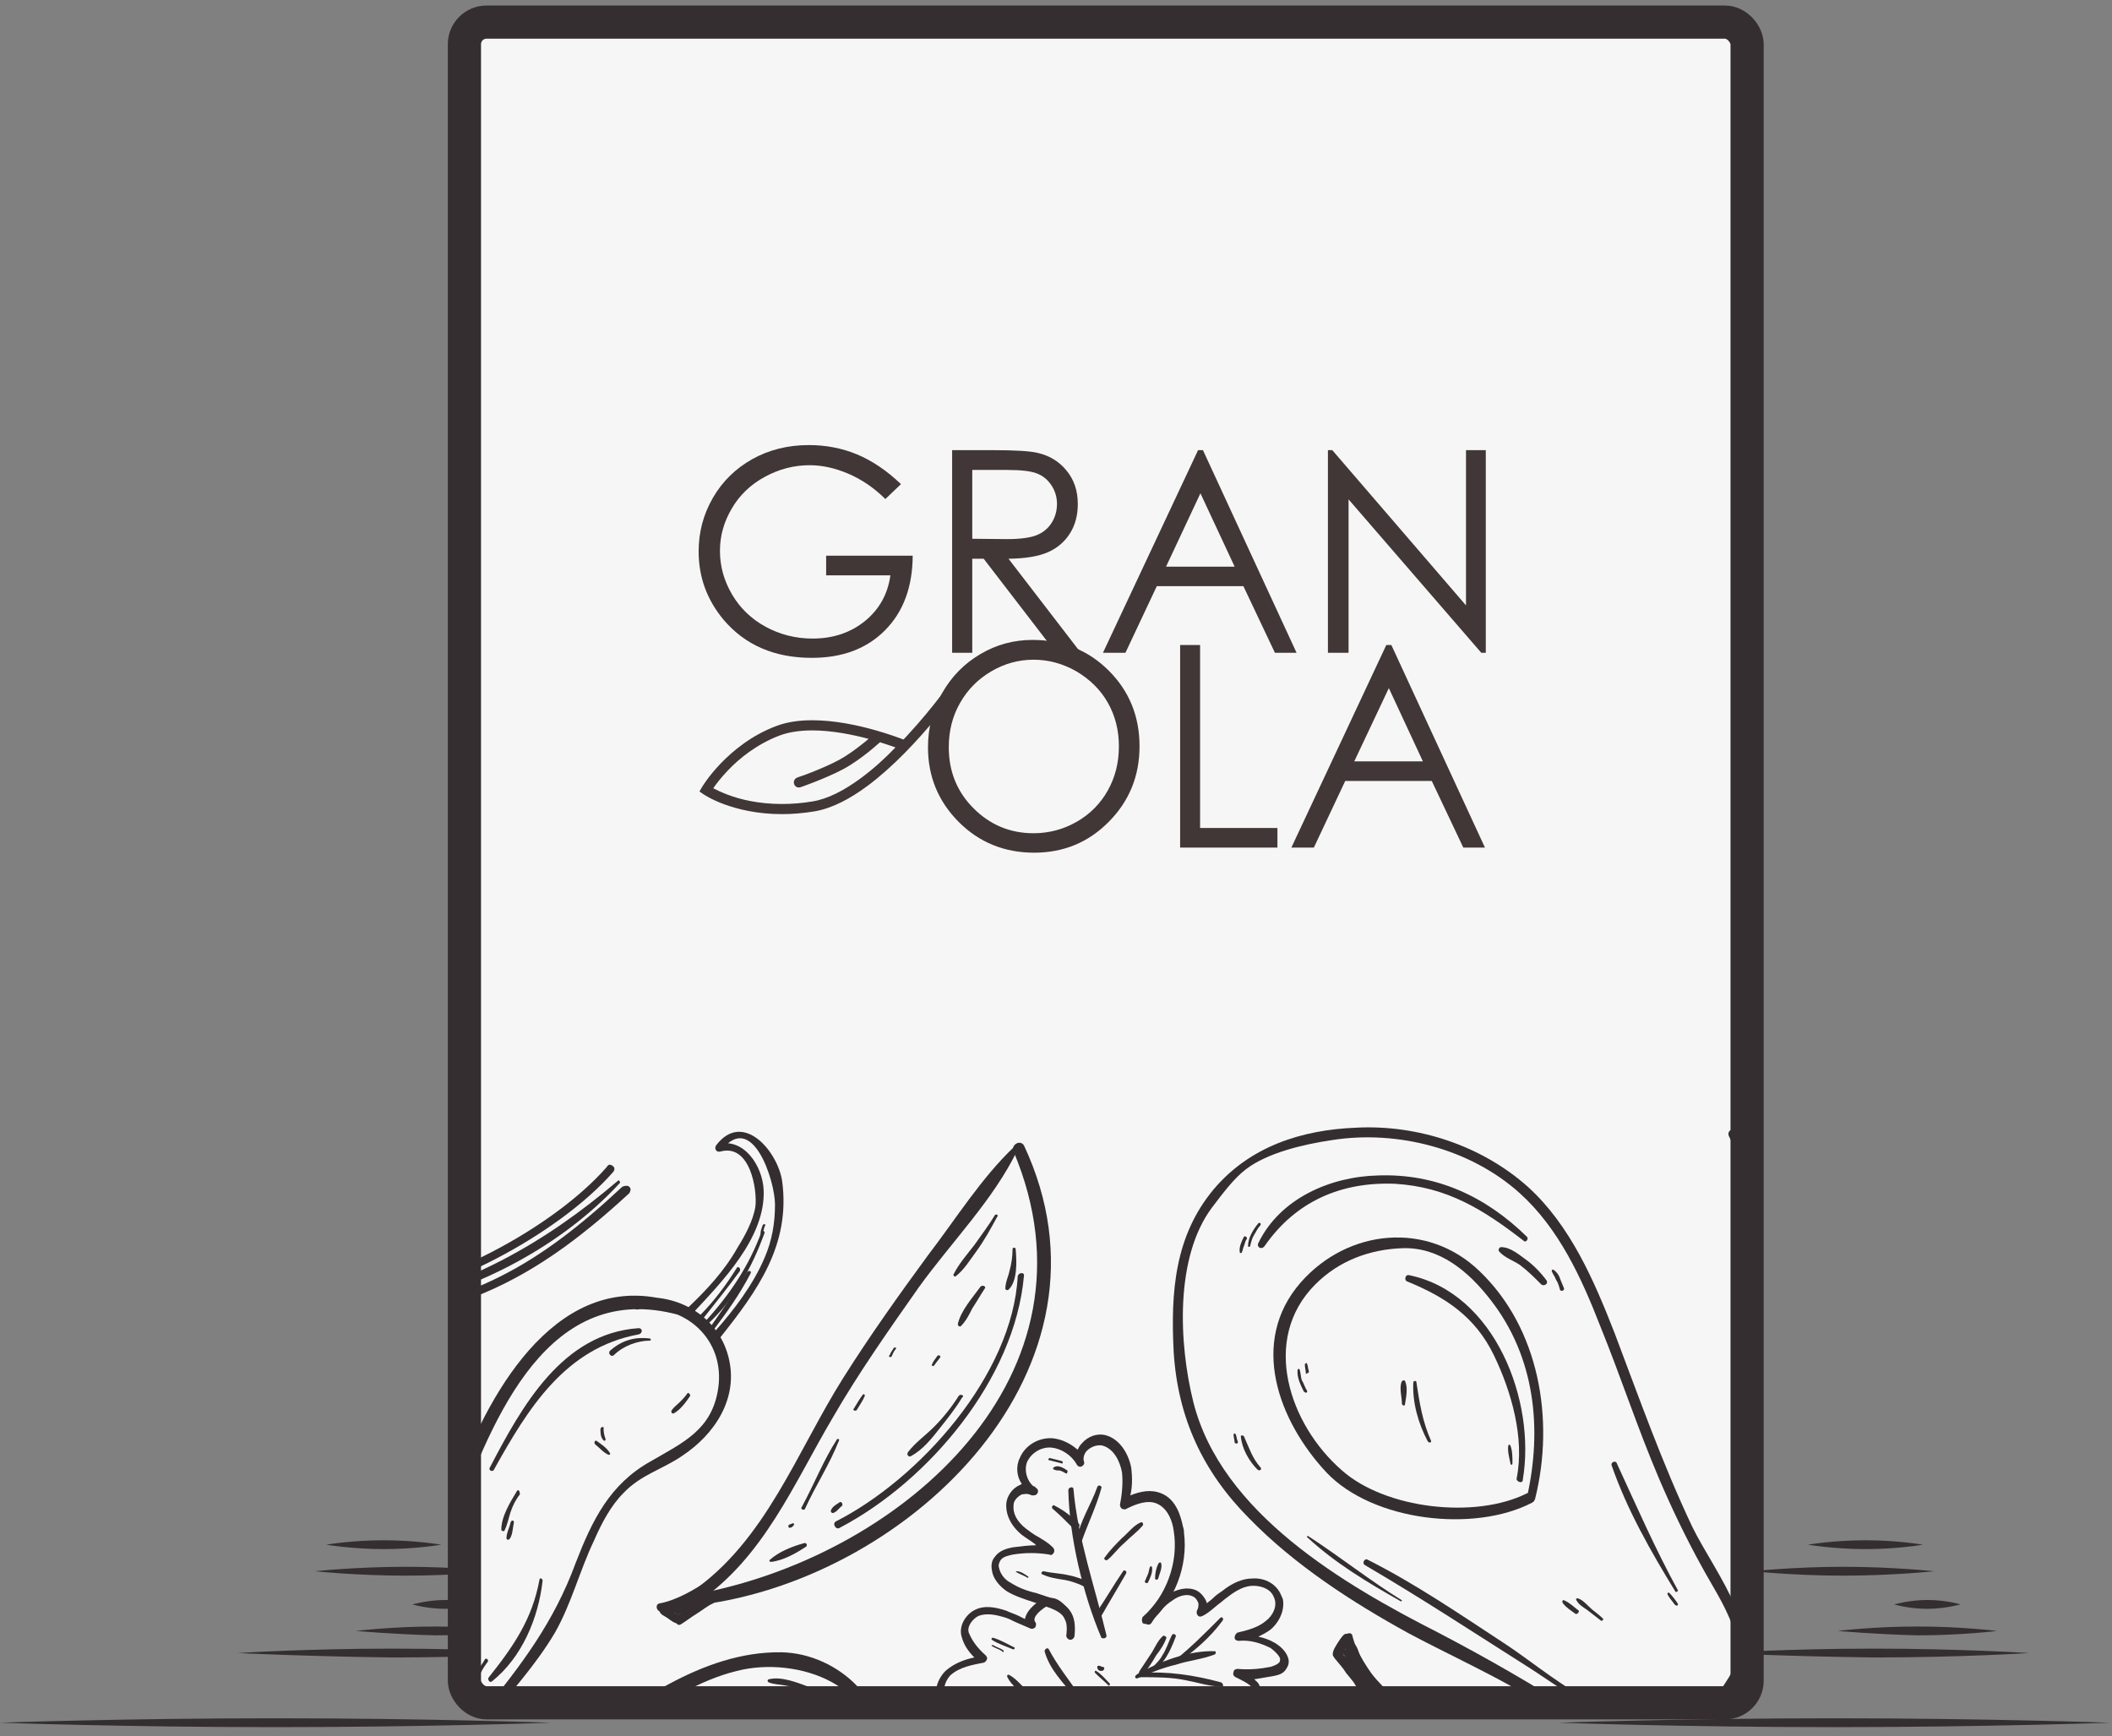 <svg width="191" height="157" viewBox="0 0 191 157" fill="none" xmlns="http://www.w3.org/2000/svg">
<rect x="0" y="0" width="191" height="157" fill="#808080" stroke="none"/>
<path d="M141 155.8C141 155.8 152.1 155.4 165.9 155.4C179.6 155.4 190.8 155.8 190.8 155.8C190.8 155.8 179.7 156.2 165.9 156.2C152.1 156.2 141 155.8 141 155.8Z" fill="#342E31"/>
<path d="M0 155.8C0 155.8 11.1 155.4 24.9 155.4C38.6 155.4 49.8 155.8 49.8 155.8C49.8 155.8 38.7 156.2 24.9 156.2C11.1 156.2 0 155.8 0 155.8Z" fill="#342E31"/>
<path d="M155.5 149.5C155.5 149.5 161.7 149.1 169.5 149.1C177.2 149.1 183.5 149.5 183.5 149.5C183.5 149.5 177.3 149.9 169.5 149.9C161.7 149.8 155.5 149.5 155.5 149.5Z" fill="#342E31"/>
<path d="M21.5 149.5C21.5 149.5 27.7 149.1 35.5 149.1C43.2 149.1 49.5 149.5 49.5 149.5C49.5 149.5 43.3 149.9 35.5 149.9C27.7 149.8 21.5 149.5 21.5 149.5Z" fill="#342E31"/>
<path d="M166.2 147.5C166.2 147.5 169.4 147.1 173.4 147.1C177.4 147.1 180.6 147.5 180.6 147.5C180.6 147.5 177.4 147.9 173.4 147.9C169.5 147.8 166.2 147.5 166.2 147.5Z" fill="#342E31"/>
<path d="M32.2 147.5C32.2 147.5 35.4 147.1 39.4 147.1C43.4 147.1 46.6 147.5 46.6 147.5C46.6 147.5 43.4 147.9 39.4 147.9C35.5 147.8 32.2 147.5 32.2 147.5Z" fill="#342E31"/>
<path d="M171.3 145.1C171.3 145.1 172.7 144.7 174.3 144.7C176 144.7 177.3 145.1 177.3 145.1C177.3 145.1 175.9 145.5 174.3 145.5C172.6 145.5 171.3 145.1 171.3 145.1Z" fill="#342E31"/>
<path d="M37.3 145.1C37.3 145.1 38.7 144.7 40.3 144.7C42 144.7 43.3 145.1 43.3 145.1C43.3 145.1 41.9 145.5 40.3 145.5C38.6 145.5 37.3 145.1 37.3 145.1Z" fill="#342E31"/>
<path d="M158.5 142.1C158.5 142.1 162.2 141.7 166.7 141.7C171.2 141.7 174.9 142.1 174.9 142.1C174.9 142.1 171.2 142.5 166.7 142.5C162.2 142.5 158.5 142.1 158.5 142.1Z" fill="#342E31"/>
<path d="M28.5 142.1C28.5 142.1 32.2 141.7 36.7 141.7C41.2 141.7 44.9 142.1 44.9 142.1C44.9 142.1 41.2 142.5 36.7 142.5C32.2 142.5 28.5 142.1 28.5 142.1Z" fill="#342E31"/>
<path d="M163.5 139.7C163.5 139.7 165.8 139.3 168.7 139.3C171.6 139.3 173.9 139.7 173.9 139.7C173.9 139.7 171.6 140.1 168.7 140.1C165.9 140.1 163.5 139.7 163.5 139.7Z" fill="#342E31"/>
<path d="M29.5 139.7C29.5 139.7 31.8 139.3 34.7 139.3C37.6 139.3 39.9 139.7 39.9 139.7C39.9 139.7 37.6 140.1 34.7 140.1C31.9 140.1 29.5 139.7 29.5 139.7Z" fill="#342E31"/>
<g clip-path="url(#clip0)">
<rect x="42" y="2" width="116" height="152" rx="2" fill="#F6F6F6"/>
<path d="M168.537 153.751C179.653 150.463 178.252 138.532 175.356 129.794C173.488 124.157 171.433 118.427 168.724 113.165C166.015 107.998 162.186 104.804 157.049 102.173C156.581 101.986 156.114 102.361 156.395 102.831C159.664 109.314 157.889 116.548 159.103 123.406C159.664 126.412 160.972 129.137 161.906 132.049C162.373 133.646 162.746 135.337 162.746 136.934C162.653 139.283 161.532 140.88 160.878 143.041C159.851 146.423 160.411 150.369 163.493 152.53C166.669 154.785 170.873 153.845 173.301 151.121C173.768 150.651 173.021 149.899 172.554 150.369C169.658 153.657 164.801 153.563 162.466 149.711C160.504 146.517 161.625 143.887 162.84 140.692C164.334 136.653 163.4 133.082 161.999 129.231C160.037 123.876 159.757 118.99 159.57 113.353C159.477 109.407 159.01 105.743 157.235 102.173C157.049 102.361 156.768 102.643 156.581 102.831C161.252 105.18 165.081 108.186 167.603 112.884C169.845 117.017 171.526 121.527 173.114 125.942C176.57 135.431 180.306 147.926 168.351 152.812C167.884 153.187 168.07 153.939 168.537 153.751Z" fill="#342E31"/>
<path d="M62.709 118.427C52.154 113.635 45.429 123.594 41.973 132.143C39.731 137.592 37.583 143.323 36.182 149.148C34.874 154.785 35.715 159.858 37.957 165.119C38.143 165.589 38.797 165.495 38.891 165.025C40.665 157.885 46.643 153.657 50.193 147.645C51.687 145.014 52.434 142.008 53.742 139.283C54.396 137.78 55.237 136.183 56.358 135.055C57.945 133.364 59.907 132.895 61.682 131.673C64.671 129.7 66.819 126.412 65.885 122.748C64.951 118.99 61.215 116.923 57.572 117.393C56.918 117.487 57.011 118.521 57.665 118.427C61.962 117.863 65.605 121.151 64.951 125.567C64.39 129.325 61.775 130.452 58.879 132.143C55.143 134.21 53.555 137.498 52.061 141.35C50.099 146.705 47.11 150.651 43.561 154.973C41.132 157.979 39.078 161.079 38.144 164.931C38.424 164.931 38.797 164.837 39.078 164.837C37.116 159.952 36.089 155.254 37.209 149.993C38.144 145.39 39.918 140.88 41.506 136.465C45.055 127.07 50.286 115.044 62.522 119.272C62.803 119.366 63.176 118.614 62.709 118.427Z" fill="#342E31"/>
<path d="M62.616 118.802C65.231 115.983 69.248 111.944 69.061 107.622C68.967 105.461 67.286 102.831 64.857 103.488C64.951 103.676 65.138 103.864 65.231 104.052C68.033 100.388 70.088 106.777 70.088 108.937C70.088 110.628 69.808 112.226 69.154 113.729C68.127 116.171 66.352 118.52 64.577 120.493C64.297 120.869 64.857 121.339 65.138 120.963C68.5 116.735 71.489 112.601 70.742 106.87C70.368 104.146 67.193 100.388 64.764 103.582C64.577 103.864 64.764 104.24 65.138 104.146C67.846 103.394 68.5 107.622 68.313 109.125C68.127 110.347 67.379 111.756 66.725 112.789C65.511 114.95 63.923 116.641 62.149 118.332C61.868 118.614 62.336 119.084 62.616 118.802Z" fill="#342E31"/>
<path d="M44.682 132.894C47.764 127.351 51.127 121.902 57.759 120.681C58.132 120.587 58.132 120.117 57.759 120.117C50.847 120.587 47.204 127.163 44.308 132.706C44.121 132.988 44.589 133.176 44.682 132.894Z" fill="#342E31"/>
<path d="M48.791 142.852C48.138 146.422 46.456 148.865 44.215 151.684C44.028 151.871 44.308 152.247 44.495 152.059C47.204 149.899 48.698 146.329 49.072 142.946C49.072 142.758 48.791 142.665 48.791 142.852Z" fill="#342E31"/>
<path d="M66.632 114.668C65.698 116.171 64.577 117.675 63.363 118.896C63.176 119.084 63.456 119.366 63.643 119.178C64.764 117.768 65.885 116.359 66.912 114.95C67.006 114.668 66.725 114.48 66.632 114.668Z" fill="#342E31"/>
<path d="M67.566 115.044C66.538 116.735 65.418 118.332 64.297 119.929C64.203 120.117 64.39 120.399 64.577 120.211C65.791 118.614 66.912 117.017 67.846 115.232C68.033 114.95 67.753 114.856 67.566 115.044Z" fill="#342E31"/>
<path d="M68.967 110.816C68.874 111.098 68.78 111.286 68.78 111.568C68.78 111.662 68.874 111.662 68.874 111.568C69.061 111.38 69.061 111.192 69.154 110.91C69.341 110.722 69.061 110.628 68.967 110.816Z" fill="#342E31"/>
<path d="M68.874 111.38C67.753 114.48 65.978 117.111 63.736 119.553C63.55 119.741 63.83 119.929 64.017 119.741C66.445 117.487 68.033 114.574 69.154 111.474C69.154 111.38 68.967 111.192 68.874 111.38Z" fill="#342E31"/>
<path d="M55.517 122.56C56.358 121.715 57.665 121.245 58.786 121.245C58.879 121.245 58.879 121.057 58.786 121.057C57.385 120.869 56.171 121.245 55.143 122.184C54.956 122.466 55.33 122.748 55.517 122.56Z" fill="#342E31"/>
<path d="M62.149 126.036C61.962 126.318 61.682 126.6 61.495 126.788C61.215 127.07 60.934 127.258 60.748 127.54C60.654 127.633 60.748 127.915 60.934 127.821C61.495 127.54 62.055 126.788 62.429 126.224C62.429 126.13 62.242 125.848 62.149 126.036Z" fill="#342E31"/>
<path d="M43.841 150.087C43.654 150.462 43.374 150.744 43.188 151.12C43.001 151.402 42.814 151.684 42.721 151.966C42.721 152.06 42.814 152.154 42.907 152.06C43.188 151.872 43.281 151.59 43.468 151.308C43.654 150.932 43.841 150.65 44.121 150.275C44.215 150.087 43.935 149.899 43.841 150.087Z" fill="#342E31"/>
<path d="M46.737 134.867C46.176 135.807 45.336 137.122 45.336 138.343C45.336 138.437 45.523 138.531 45.616 138.437C45.896 137.873 45.989 137.31 46.176 136.746C46.363 136.182 46.643 135.619 47.017 135.149C47.017 134.773 46.83 134.679 46.737 134.867Z" fill="#342E31"/>
<path d="M46.176 137.686C46.083 138.156 45.803 138.625 45.803 139.095C45.803 139.283 45.989 139.283 46.083 139.189C46.363 138.813 46.363 138.249 46.457 137.78C46.55 137.498 46.27 137.404 46.176 137.686Z" fill="#342E31"/>
<path d="M54.303 129.23C54.303 129.606 54.303 129.982 54.583 130.264C54.676 130.358 54.77 130.264 54.77 130.17C54.676 129.888 54.583 129.606 54.583 129.23C54.676 129.042 54.396 128.948 54.303 129.23Z" fill="#342E31"/>
<path d="M53.835 130.639C54.209 130.921 54.583 131.391 55.05 131.579C55.143 131.579 55.236 131.485 55.143 131.391C54.863 130.921 54.396 130.639 54.022 130.358C53.835 130.17 53.649 130.452 53.835 130.639Z" fill="#342E31"/>
<path d="M156.768 153.188C160.318 148.49 155.087 142.29 153.032 138.062C150.323 132.331 148.268 126.506 146.027 120.588C144.159 115.796 142.01 110.817 138.181 107.341C133.977 103.583 128.186 101.704 122.675 101.986C117.725 102.174 113.055 103.677 109.785 107.529C106.236 111.757 105.862 116.83 106.143 122.279C106.516 128.197 108.758 133.083 112.961 137.31C117.071 141.538 122.302 144.92 127.439 147.739C130.615 149.43 133.884 150.933 137.06 152.718C139.862 154.315 142.477 156.664 145.466 157.791C150.697 159.858 155.367 156.288 157.702 151.685C157.983 151.121 157.142 150.557 156.768 151.121C155.554 153.376 153.779 155.536 151.444 156.664C148.455 158.261 145.466 156.758 142.851 155.067C138.648 152.342 134.538 149.994 130.054 147.645C121.554 143.323 110.439 136.841 107.917 126.788C106.61 121.527 106.236 113.729 109.599 109.22C110.533 107.999 111.56 106.589 112.681 105.744C114.642 104.241 117.912 103.489 120.434 103.113C126.318 102.174 132.95 103.865 137.433 107.905C140.983 111.099 143.038 115.608 144.719 119.93C146.587 124.534 148.082 129.137 150.043 133.74C151.164 136.371 152.472 139.095 153.873 141.632C155.647 144.92 158.823 149.054 156.114 152.718C155.834 153.282 156.488 153.564 156.768 153.188Z" fill="#342E31"/>
<path d="M138.835 135.526C140.609 128.385 139.208 120.118 133.791 114.951C129.12 110.441 121.928 111.099 117.631 115.984C112.961 121.339 115.577 128.479 119.967 133.177C124.17 137.592 133.324 138.626 138.554 135.901C139.115 135.619 138.648 134.774 138.087 135.056C133.417 137.404 125.291 136.465 121.368 132.989C116.604 128.855 113.989 121.151 118.939 116.172C121.087 114.011 123.89 112.978 126.879 112.884C130.241 112.79 132.857 115.045 134.818 117.581C138.835 122.749 139.488 129.231 138.087 135.432C138.087 135.807 138.741 135.995 138.835 135.526Z" fill="#342E31"/>
<path d="M154.994 154.503C155.274 154.315 155.554 154.221 155.834 153.939C156.114 153.657 156.301 153.375 156.395 153.094C156.488 152.812 156.395 152.53 156.021 152.53C155.367 152.436 154.9 153 154.527 153.469C154.059 154.033 153.779 154.597 153.499 155.254C153.312 155.818 154.153 156.006 154.34 155.536C154.527 155.067 154.713 154.691 154.994 154.315C155.18 154.033 155.554 153.375 156.021 153.375C155.928 153.188 155.741 153 155.647 152.906C155.461 153.375 155.274 154.033 154.807 154.409C154.807 154.409 154.9 154.597 154.994 154.503Z" fill="#342E31"/>
<path d="M137.714 133.834C138.928 126.694 135.192 116.923 127.439 115.326C127.065 115.232 126.972 115.796 127.252 115.89C130.708 117.299 133.417 119.084 135.098 122.56C136.686 125.848 137.901 130.076 137.153 133.74C137.153 134.022 137.714 134.21 137.714 133.834Z" fill="#342E31"/>
<path d="M150.51 155.254C145.84 156.57 139.862 151.121 136.126 148.678C132.109 146.047 128 143.229 123.703 141.068C123.423 140.88 123.142 141.35 123.423 141.538C128.56 144.544 133.417 147.739 138.461 150.933C141.824 153.094 146.307 156.758 150.604 155.536C150.697 155.442 150.697 155.16 150.51 155.254Z" fill="#342E31"/>
<path d="M138.087 111.85C134.351 108.186 129.868 106.119 124.637 106.307C120.34 106.401 115.763 108.374 113.802 112.414C113.615 112.789 114.082 113.071 114.362 112.696C117.165 108.656 121.274 106.871 126.131 107.059C130.895 107.34 134.164 109.407 137.807 112.226C137.994 112.414 138.274 112.038 138.087 111.85Z" fill="#342E31"/>
<path d="M139.862 115.796C139.302 115.045 138.648 114.387 137.994 113.917C137.34 113.448 136.593 112.79 135.752 112.79C135.565 112.79 135.472 113.072 135.565 113.166C136.032 113.73 136.873 114.011 137.434 114.387C138.181 114.951 138.741 115.515 139.395 116.172C139.675 116.36 140.049 116.078 139.862 115.796Z" fill="#342E31"/>
<path d="M155.741 153.375C157.702 152.342 158.076 148.866 157.422 146.987C157.329 146.611 156.768 146.799 156.862 147.175C157.049 148.396 157.142 149.617 156.768 150.839C156.488 151.684 155.834 152.342 155.461 153.187C155.367 153.375 155.648 153.469 155.741 153.375Z" fill="#342E31"/>
<path d="M151.724 143.793C149.669 140.035 147.988 136.183 146.213 132.331C146.12 132.049 145.653 132.237 145.746 132.519C147.148 136.559 149.296 140.316 151.538 143.98C151.631 143.98 151.818 143.887 151.724 143.793Z" fill="#342E31"/>
<path d="M126.785 144.732C123.89 142.947 121.181 140.786 118.285 138.907C118.285 138.907 118.192 138.907 118.192 139.001C120.714 141.35 123.703 143.135 126.692 144.826C126.785 144.826 126.785 144.732 126.785 144.732Z" fill="#342E31"/>
<path d="M136.78 132.331C136.78 131.767 136.78 131.204 136.593 130.734C136.593 130.64 136.406 130.64 136.406 130.734C136.313 131.204 136.499 131.861 136.593 132.331C136.593 132.519 136.78 132.519 136.78 132.331Z" fill="#342E31"/>
<path d="M118.192 125.755C118.005 125.473 117.912 125.097 117.725 124.815C117.632 124.534 117.632 124.158 117.538 123.876C117.538 123.782 117.351 123.782 117.351 123.876C117.258 124.534 117.632 125.285 117.912 125.849C118.099 126.037 118.285 125.943 118.192 125.755Z" fill="#342E31"/>
<path d="M118.379 124.064C118.285 123.782 118.285 123.5 118.192 123.312C118.192 123.218 118.005 123.312 118.005 123.406C118.005 123.688 118.099 123.97 118.099 124.252C118.099 124.252 118.379 124.158 118.379 124.064Z" fill="#342E31"/>
<path d="M113.989 132.707C113.241 131.862 112.961 130.922 112.494 129.889C112.401 129.795 112.214 129.795 112.214 129.889C112.307 131.016 112.961 132.144 113.708 132.895C113.895 133.083 114.175 132.895 113.989 132.707Z" fill="#342E31"/>
<path d="M111.934 130.358C111.84 130.17 111.84 129.889 111.747 129.701C111.653 129.607 111.56 129.607 111.56 129.795C111.56 129.982 111.653 130.264 111.653 130.452C111.747 130.64 112.027 130.546 111.934 130.358Z" fill="#342E31"/>
<path d="M151.724 145.014C151.538 144.732 151.257 144.356 150.977 144.074C150.884 143.98 150.79 144.074 150.79 144.168C150.977 144.544 151.257 144.826 151.444 145.108C151.631 145.296 151.818 145.202 151.724 145.014Z" fill="#342E31"/>
<path d="M141.45 116.548C141.356 116.266 141.17 115.89 141.076 115.608C140.983 115.326 140.796 115.044 140.516 114.857C140.422 114.763 140.329 114.857 140.329 114.95C140.422 115.232 140.609 115.42 140.702 115.702C140.889 115.984 140.983 116.266 141.076 116.642C141.17 116.829 141.45 116.736 141.45 116.548Z" fill="#342E31"/>
<path d="M113.802 110.629C113.335 111.193 112.868 111.944 112.868 112.696C112.868 112.79 113.054 112.79 113.054 112.696C113.148 112.32 113.241 111.944 113.428 111.663C113.615 111.381 113.708 111.099 113.989 110.817C114.082 110.629 113.895 110.535 113.802 110.629Z" fill="#342E31"/>
<path d="M112.494 111.85C112.307 112.226 112.027 112.789 112.121 113.259C112.121 113.353 112.307 113.353 112.307 113.259C112.401 113.071 112.401 112.883 112.494 112.695C112.588 112.507 112.588 112.226 112.774 112.038C112.774 111.85 112.588 111.756 112.494 111.85Z" fill="#342E31"/>
<path d="M144.906 146.329C144.532 145.954 144.065 145.672 143.692 145.296C143.411 145.014 143.038 144.638 142.664 144.544C142.571 144.544 142.477 144.638 142.571 144.732C142.757 145.108 143.225 145.39 143.505 145.578C143.878 145.86 144.345 146.235 144.719 146.517C144.906 146.705 145.093 146.423 144.906 146.329Z" fill="#342E31"/>
<path d="M142.664 145.578C142.291 145.296 141.917 144.92 141.45 144.733C141.263 144.639 141.263 144.92 141.357 145.014C141.637 145.39 142.104 145.672 142.477 145.954C142.664 146.048 142.944 145.672 142.664 145.578Z" fill="#342E31"/>
<path d="M129.4 130.264C128.653 128.573 128.373 126.882 128.093 125.003C128.093 124.815 127.813 124.909 127.813 125.003C127.719 126.882 128.28 128.761 129.12 130.358C129.307 130.546 129.494 130.452 129.4 130.264Z" fill="#342E31"/>
<path d="M127.065 126.976C127.159 126.413 127.346 125.473 127.065 124.909C127.065 124.815 126.879 124.815 126.785 124.909C126.505 125.473 126.785 126.319 126.785 126.976C126.879 127.164 127.065 127.164 127.065 126.976Z" fill="#342E31"/>
<path d="M165.362 177.52C162.373 174.701 158.543 172.541 155.087 170.286C151.351 167.843 147.521 165.495 143.598 163.334C136.686 159.576 128.56 157.227 123.516 150.745C123.142 150.181 122.208 150.745 122.675 151.308C126.972 157.133 133.884 159.388 140.049 162.488C144.252 164.555 148.175 166.998 152.191 169.534C156.395 172.165 160.598 175.923 165.175 177.708C165.362 177.896 165.455 177.614 165.362 177.52Z" fill="#342E31"/>
<path d="M164.895 177.426C145.373 187.197 128.186 169.629 123.516 151.591C123.329 151.027 122.395 151.215 122.488 151.779C126.131 170.568 146.213 189.076 165.455 178.366C166.015 177.896 165.455 177.145 164.895 177.426Z" fill="#342E31"/>
<path d="M122.956 151.873C123.143 151.215 122.583 150.745 122.209 150.275C122.116 150.182 121.555 149.806 121.462 149.712C121.369 149.43 122.022 148.678 122.116 148.397C121.836 148.397 121.649 148.397 121.369 148.303C121.836 149.43 122.209 150.557 122.583 151.685C122.77 152.154 123.517 151.873 123.33 151.403C122.863 150.276 122.396 149.148 122.116 148.021C122.022 147.739 121.649 147.645 121.462 147.927C121.088 148.397 120.341 149.336 120.808 149.9C121.088 150.276 121.555 150.369 121.836 150.839C122.116 151.215 122.116 151.685 122.489 151.967C122.676 152.154 122.863 152.061 122.956 151.873Z" fill="#342E31"/>
<path d="M121.555 149.618C121.555 149.712 121.648 149.806 121.648 149.9C121.461 150.464 122.489 150.558 122.489 149.994C122.489 149.712 122.489 149.43 122.395 149.148C122.115 149.242 121.928 149.336 121.648 149.43C121.741 149.618 121.741 149.806 121.835 149.994C122.022 150.276 122.489 150.088 122.489 149.806C122.489 149.618 122.395 149.43 122.395 149.242C122.302 148.867 121.648 148.867 121.648 149.242C121.648 149.524 121.648 149.806 121.648 150.088C121.835 149.994 122.022 149.806 122.208 149.712C122.115 149.618 122.022 149.618 122.022 149.524C121.835 149.148 121.368 149.43 121.555 149.618Z" fill="#342E31"/>
<path d="M123.516 151.402C123.516 150.839 123.236 150.369 123.049 149.899C122.862 149.429 122.769 148.866 122.395 148.584C122.208 148.49 121.928 148.49 121.928 148.772C121.835 149.241 122.208 149.805 122.395 150.275C122.582 150.745 122.769 151.214 123.142 151.59C123.236 151.778 123.516 151.59 123.516 151.402Z" fill="#342E31"/>
<path d="M123.236 152.624C123.049 152.06 122.956 151.496 122.582 151.027C122.208 150.463 121.835 149.993 121.368 149.524C120.994 149.148 120.34 149.524 120.714 149.993C121.087 150.463 121.461 150.839 121.741 151.309C122.115 151.778 122.582 152.248 122.769 152.812C122.956 153 123.329 152.906 123.236 152.624Z" fill="#342E31"/>
<path d="M124.73 152.342C123.796 151.027 122.675 149.524 122.302 147.926C122.208 147.457 121.368 147.833 121.741 148.208C122.302 148.866 122.582 149.712 123.049 150.369C123.516 151.121 123.983 151.778 124.544 152.436C124.637 152.624 124.917 152.436 124.73 152.342Z" fill="#342E31"/>
<path d="M121.835 149.617C121.928 149.523 122.021 149.336 121.835 149.242C121.741 149.148 121.554 149.148 121.554 149.242C121.554 149.242 121.554 149.242 121.461 149.336C121.274 149.524 121.648 149.899 121.835 149.617Z" fill="#342E31"/>
<path d="M120.901 149.806C121.181 149.618 121.274 149.242 121.368 148.96C121.555 148.678 121.835 148.396 121.835 148.021C121.835 147.927 121.741 147.739 121.648 147.833C121.368 147.927 121.181 148.302 120.994 148.584C120.807 148.866 120.527 149.242 120.527 149.618C120.527 149.806 120.714 149.994 120.901 149.806Z" fill="#342E31"/>
<path d="M91.758 103.677C88.769 106.495 86.434 110.253 83.912 113.541C81.297 117.111 78.681 120.775 76.253 124.627C72.049 131.297 69.247 139.377 62.522 143.98C61.962 144.356 62.522 145.296 63.083 144.92C69.061 140.88 71.769 134.21 75.319 128.197C77.654 124.157 80.363 120.305 83.071 116.454C85.967 112.414 89.89 108.468 92.038 103.958C92.132 103.771 91.945 103.583 91.758 103.677Z" fill="#342E31"/>
<path d="M91.665 104.146C100.165 124.345 81.67 140.504 63.456 144.074C62.896 144.168 62.989 145.202 63.55 145.108C82.418 142.571 102.033 123.688 92.599 103.583C92.225 103.019 91.385 103.583 91.665 104.146Z" fill="#342E31"/>
<path d="M63.736 144.732C63.176 144.544 62.522 145.014 62.149 145.389C62.055 145.483 61.588 146.047 61.495 146.047C61.215 146.141 60.467 145.389 60.281 145.295C60.281 145.483 60.187 145.765 60.187 145.953C61.308 145.577 62.522 145.295 63.643 144.92C64.11 144.732 63.923 143.98 63.456 144.168C62.335 144.544 61.215 145.014 60 145.202C59.72 145.295 59.627 145.671 59.813 145.859C60.281 146.235 61.121 147.08 61.775 146.705C62.149 146.423 62.336 146.047 62.709 145.765C63.083 145.577 63.55 145.483 63.923 145.202C63.923 145.014 63.923 144.732 63.736 144.732Z" fill="#342E31"/>
<path d="M61.401 145.953C61.495 145.953 61.588 145.859 61.682 145.859C62.242 146.047 62.429 145.107 61.775 145.107C61.495 145.107 61.215 145.107 60.934 145.107C61.028 145.389 61.028 145.577 61.121 145.859C61.308 145.859 61.495 145.765 61.682 145.671C62.055 145.483 61.869 145.013 61.495 145.013C61.308 145.013 61.121 145.013 60.934 145.107C60.561 145.201 60.561 145.765 60.934 145.859C61.215 145.859 61.495 145.859 61.775 145.859C61.682 145.671 61.588 145.483 61.401 145.201C61.308 145.295 61.308 145.295 61.215 145.389C60.934 145.671 61.121 146.047 61.401 145.953Z" fill="#342E31"/>
<path d="M63.27 144.075C62.709 144.075 62.242 144.263 61.775 144.45C61.308 144.638 60.748 144.732 60.467 145.014C60.374 145.202 60.374 145.484 60.561 145.484C61.028 145.578 61.588 145.296 62.055 145.108C62.522 144.92 62.989 144.732 63.456 144.45C63.643 144.357 63.456 144.075 63.27 144.075Z" fill="#342E31"/>
<path d="M64.484 144.451C63.923 144.638 63.363 144.732 62.803 145.014C62.242 145.296 61.775 145.672 61.215 146.142C60.841 146.423 61.215 147.175 61.588 146.893C62.055 146.611 62.522 146.236 62.989 145.954C63.456 145.672 64.017 145.202 64.484 145.014C64.857 144.732 64.764 144.357 64.484 144.451Z" fill="#342E31"/>
<path d="M64.204 142.853C62.896 143.699 61.215 144.732 59.627 145.014C59.16 145.108 59.44 145.954 59.907 145.672C60.561 145.202 61.401 144.92 62.149 144.451C62.896 144.075 63.643 143.605 64.297 143.135C64.577 143.041 64.39 142.759 64.204 142.853Z" fill="#342E31"/>
<path d="M61.401 145.671C61.308 145.577 61.121 145.483 61.028 145.577C60.934 145.671 60.934 145.765 61.028 145.859C61.028 145.859 61.028 145.859 61.121 145.953C61.308 146.235 61.682 145.859 61.401 145.671Z" fill="#342E31"/>
<path d="M61.588 146.611C61.401 146.329 61.028 146.235 60.748 146.047C60.467 145.859 60.187 145.578 59.814 145.484C59.72 145.484 59.533 145.578 59.627 145.672C59.72 146.047 60.094 146.141 60.374 146.329C60.654 146.517 61.028 146.893 61.401 146.799C61.588 146.893 61.682 146.799 61.588 146.611Z" fill="#342E31"/>
<path d="M92.038 115.42C91.571 124.345 83.165 133.74 75.599 137.592C75.225 137.78 75.599 138.437 75.973 138.156C84.006 133.928 91.758 124.721 92.599 115.42C92.692 115.044 92.132 115.044 92.038 115.42Z" fill="#342E31"/>
<path d="M91.571 112.977C91.571 113.635 91.478 114.292 91.291 114.95C91.198 115.42 90.918 115.983 90.918 116.547C90.918 116.641 91.104 116.735 91.198 116.641C92.038 115.89 91.945 114.011 91.852 112.977C91.852 112.789 91.571 112.789 91.571 112.977Z" fill="#342E31"/>
<path d="M75.879 135.901C75.599 136.089 75.225 136.277 75.132 136.653C75.132 136.747 75.225 136.841 75.319 136.841C75.692 136.747 75.879 136.371 76.16 136.183C76.253 135.995 76.066 135.713 75.879 135.901Z" fill="#342E31"/>
<path d="M71.489 138.156C71.583 138.156 71.676 138.062 71.769 137.968C71.863 137.874 71.769 137.686 71.676 137.78C71.583 137.78 71.489 137.874 71.396 137.874C71.209 137.968 71.302 138.25 71.489 138.156Z" fill="#342E31"/>
<path d="M72.797 136.465C73.731 134.398 75.039 132.425 75.879 130.264C75.973 130.171 75.692 130.077 75.692 130.171C74.478 132.049 73.638 134.21 72.517 136.277C72.33 136.465 72.704 136.653 72.797 136.465Z" fill="#342E31"/>
<path d="M77.467 127.54C77.747 127.07 78.028 126.694 78.215 126.224C78.215 126.13 78.121 126.037 78.028 126.13C77.747 126.506 77.467 126.976 77.187 127.446C77.094 127.54 77.374 127.634 77.467 127.54Z" fill="#342E31"/>
<path d="M80.643 122.655C80.736 122.467 80.83 122.185 81.017 121.997C81.11 121.903 80.923 121.809 80.83 121.903C80.736 122.091 80.55 122.279 80.456 122.561C80.269 122.655 80.55 122.843 80.643 122.655Z" fill="#342E31"/>
<path d="M89.984 109.877C89.423 110.816 88.769 111.662 88.115 112.601C87.462 113.447 86.714 114.293 86.247 115.232C86.154 115.326 86.341 115.514 86.434 115.42C87.181 114.856 87.742 113.917 88.302 113.165C89.049 112.132 89.61 111.098 90.17 110.065C90.357 109.877 90.077 109.783 89.984 109.877Z" fill="#342E31"/>
<path d="M88.676 116.36C87.928 117.393 86.901 118.521 86.621 119.742C86.621 119.93 86.808 120.024 86.901 119.93C87.368 119.46 87.648 118.896 87.928 118.333C88.302 117.769 88.676 117.111 89.049 116.548C89.236 116.36 88.863 116.172 88.676 116.36Z" fill="#342E31"/>
<path d="M84.753 122.654C84.566 122.936 84.379 123.124 84.286 123.406C84.192 123.5 84.379 123.594 84.472 123.5C84.659 123.218 84.846 123.03 85.033 122.748C85.126 122.654 84.846 122.466 84.753 122.654Z" fill="#342E31"/>
<path d="M86.714 126.225C86.061 127.258 85.313 128.197 84.473 129.043C83.725 129.795 82.791 130.452 82.138 131.298C81.951 131.486 82.138 131.861 82.418 131.674C83.445 131.11 84.286 130.076 84.94 129.231C85.687 128.291 86.434 127.352 86.995 126.412C87.275 126.225 86.901 126.037 86.714 126.225Z" fill="#342E31"/>
<path d="M72.703 139.565C71.676 139.847 70.462 140.316 69.621 141.068C69.528 141.162 69.621 141.256 69.714 141.256C70.742 141.162 71.956 140.504 72.797 139.941C73.077 139.847 72.984 139.471 72.703 139.565Z" fill="#342E31"/>
<path d="M101.566 157.791V157.885C101.379 158.919 100.351 160.891 98.763 161.925C97.829 162.489 96.895 162.677 95.868 162.489C94.841 162.207 93.906 159.482 93.906 159.482C93.72 159.013 93.72 158.543 93.813 157.979C93.626 158.073 93.533 158.167 93.346 158.261C92.972 158.543 92.505 158.825 92.038 159.013C91.011 159.482 89.703 159.388 89.143 158.355C88.676 157.509 89.049 156.664 89.33 155.912C89.423 155.63 89.61 155.349 89.61 155.067C88.676 155.349 87.648 155.349 86.621 155.255C86.247 155.161 85.78 155.067 85.407 154.785C84.939 154.503 84.659 153.939 84.659 153.282C84.566 152.53 84.939 151.685 85.5 151.121C86.247 150.463 87.181 150.087 88.115 149.9C87.555 149.336 87.181 148.772 86.995 148.115C86.621 147.081 87.368 145.954 88.209 145.578C88.956 145.202 89.89 145.296 91.011 145.672C91.385 145.86 91.758 145.954 92.132 146.142C92.319 146.236 92.505 146.33 92.692 146.423C92.786 145.954 93.066 145.484 93.906 144.826C94.374 144.545 94.841 144.451 95.308 144.545C95.775 144.638 96.428 145.108 96.989 146.236C97.082 146.423 96.989 146.611 96.802 146.705C96.615 146.799 96.428 146.705 96.335 146.517C96.055 145.766 95.588 145.296 95.214 145.202C94.934 145.108 94.747 145.202 94.467 145.39C93.906 145.766 93.346 146.33 93.626 146.705C93.72 146.799 93.72 146.987 93.626 147.175C93.533 147.269 93.346 147.363 93.159 147.269C92.692 147.081 92.319 146.893 91.852 146.705C91.478 146.517 91.104 146.33 90.731 146.236C90.077 146.048 89.236 145.86 88.489 146.142C87.928 146.423 87.368 147.175 87.648 147.739C87.928 148.396 88.395 149.054 89.143 149.712C89.236 149.806 89.33 149.993 89.236 150.087C89.236 150.181 89.049 150.369 88.956 150.369C88.022 150.557 86.808 150.745 85.967 151.497C85.593 151.872 85.313 152.53 85.407 153C85.407 153.282 85.5 153.657 85.874 153.845C86.154 154.033 86.527 154.127 86.808 154.127C87.835 154.315 88.956 154.221 89.983 153.845C90.077 153.845 90.264 153.845 90.357 153.845C90.45 153.939 90.544 154.033 90.544 154.127C90.544 154.691 90.357 155.349 90.077 155.818C89.797 156.476 89.61 157.04 89.797 157.603C90.17 158.167 91.104 158.261 91.758 157.885C92.132 157.697 92.505 157.415 92.879 157.134C93.253 156.852 93.626 156.57 94 156.382C94.093 156.288 94.28 156.288 94.374 156.382C94.467 156.476 94.56 156.57 94.56 156.758C94.467 157.415 94.374 158.073 94.56 158.637C94.841 159.576 95.681 161.079 95.961 161.079C96.802 161.267 97.549 161.079 98.296 160.61C99.604 159.764 100.538 157.979 100.725 157.04C100.725 156.852 101.005 156.664 101.192 156.758C101.379 157.509 101.566 157.697 101.566 157.791Z" fill="#342E31"/>
<path d="M107.077 138.626C107.45 141.632 106.236 144.826 103.901 146.799C103.714 146.893 103.527 146.893 103.34 146.799C103.247 146.611 103.247 146.423 103.34 146.235C105.489 144.356 106.61 141.256 106.143 138.438C106.049 137.686 105.676 136.465 104.648 135.995C103.807 135.619 102.78 135.995 101.846 136.465C101.753 136.559 101.566 136.465 101.472 136.465C101.379 136.371 101.285 136.277 101.285 136.089C101.472 135.149 101.566 134.116 101.472 133.177C101.285 132.143 100.725 131.016 99.698 130.734C99.231 130.64 98.67 130.828 98.296 131.204C98.11 131.392 97.923 131.767 98.016 132.143C98.11 132.331 98.016 132.519 97.829 132.613C97.643 132.707 97.456 132.613 97.362 132.425C96.895 131.579 95.961 131.016 95.121 130.922C94.187 130.828 93.253 131.392 92.879 132.237C92.599 132.989 92.879 133.928 93.439 134.398C93.533 134.398 93.626 134.492 93.72 134.586C93.906 134.68 93.906 134.962 93.813 135.056C93.72 135.243 93.533 135.243 93.346 135.243C93.253 135.243 93.159 135.149 93.066 135.149C92.786 135.056 92.599 135.149 92.412 135.149C92.038 135.337 91.665 135.713 91.665 136.089C91.571 136.841 91.945 137.592 92.786 138.25C93.159 138.532 93.533 138.813 93.906 139.001C94.374 139.283 94.841 139.565 95.214 139.941C95.308 140.035 95.401 140.223 95.308 140.411C95.214 140.599 95.027 140.692 94.934 140.599C93.813 140.411 92.692 140.411 91.571 140.599C91.198 140.692 90.637 140.786 90.451 141.162C90.357 141.35 90.264 141.538 90.357 141.82C90.451 142.29 90.824 142.853 91.385 143.135C92.132 143.605 92.879 143.887 93.72 144.075C94.28 144.262 94.841 144.45 95.401 144.638C96.802 145.296 97.362 146.141 97.176 147.926C97.176 148.114 96.989 148.302 96.802 148.302C96.615 148.302 96.428 148.114 96.428 147.926C96.615 146.517 96.242 145.954 95.121 145.484C94.654 145.296 94.093 145.108 93.533 144.92C92.692 144.638 91.758 144.356 91.011 143.887C90.357 143.417 89.797 142.759 89.703 142.008C89.61 141.538 89.703 141.068 89.984 140.786C90.357 140.223 91.104 140.035 91.571 139.941C92.319 139.847 93.066 139.753 93.72 139.753C93.72 139.753 93.626 139.753 93.626 139.659C93.253 139.377 92.786 139.095 92.412 138.813C91.385 137.968 90.918 136.935 91.011 135.901C91.104 135.243 91.571 134.586 92.225 134.304C92.319 134.304 92.319 134.21 92.412 134.21C91.945 133.552 91.852 132.613 92.225 131.861C92.692 130.734 93.906 129.982 95.214 130.076C96.055 130.17 96.802 130.546 97.456 131.11C97.549 130.922 97.643 130.734 97.829 130.546C98.39 129.888 99.231 129.607 99.978 129.794C101.379 130.17 102.126 131.673 102.313 132.801C102.406 133.646 102.406 134.492 102.22 135.243C103.154 134.868 104.088 134.68 105.022 135.056C106.423 135.619 106.796 137.216 106.983 138.062C107.077 138.344 107.077 138.532 107.077 138.626Z" fill="#342E31"/>
<path d="M116.044 144.826C116.137 145.859 115.577 146.799 114.923 147.363C114.549 147.644 114.176 147.832 113.802 148.02C114.269 148.114 114.829 148.302 115.297 148.584C115.764 148.866 116.324 149.336 116.511 149.993C116.604 150.369 116.511 150.651 116.324 150.933C116.044 151.402 115.577 151.496 115.11 151.59C114.549 151.684 113.989 151.778 113.428 151.872C113.615 152.06 113.802 152.154 113.895 152.436C114.176 152.906 114.269 153.469 114.176 153.939C114.082 154.315 113.802 154.691 113.428 154.785C112.868 155.066 112.308 154.879 111.841 154.691C109.879 154.127 104.368 154.691 103.341 156.476C103.247 156.664 102.967 156.757 102.78 156.57C102.593 156.476 102.5 156.194 102.687 156.006C103.994 153.657 110.159 153.281 112.027 153.845C112.401 153.939 112.868 154.127 113.148 153.939C113.335 153.845 113.428 153.657 113.428 153.563C113.522 153.281 113.428 152.906 113.335 152.718C112.961 152.248 112.308 151.966 111.747 151.684C111.56 151.59 111.467 151.402 111.56 151.215C111.56 151.027 111.747 150.933 111.934 150.933C112.961 151.027 113.989 150.933 114.923 150.745C115.203 150.651 115.483 150.557 115.67 150.369C115.764 150.275 115.764 150.181 115.764 149.993C115.67 149.711 115.297 149.336 114.923 149.054C113.989 148.584 113.055 148.302 112.027 148.396C111.841 148.396 111.654 148.302 111.654 148.114C111.654 147.926 111.747 147.738 111.934 147.644C112.775 147.457 113.802 147.175 114.456 146.611C115.11 146.141 115.577 145.202 115.203 144.45C114.923 143.699 114.082 143.417 113.335 143.417C112.588 143.417 111.841 143.793 111 144.45C110.72 144.638 110.439 144.92 110.159 145.108C109.692 145.484 109.319 145.859 108.758 146.141C108.571 146.235 108.385 146.235 108.291 146.047C108.198 145.953 108.198 145.672 108.291 145.578C108.385 145.39 108.385 145.202 108.385 145.014C108.291 144.732 108.104 144.45 107.824 144.356C107.17 144.074 106.423 144.45 106.049 144.732C105.302 145.202 104.648 145.953 104.181 146.705C104.088 146.893 103.901 146.987 103.714 146.893C103.527 146.799 103.434 146.517 103.527 146.423C103.994 145.484 104.742 144.638 105.676 144.168C106.516 143.699 107.357 143.511 108.104 143.793C108.571 143.981 108.945 144.45 109.132 144.92V145.014C109.319 144.826 109.505 144.732 109.692 144.544C109.972 144.262 110.253 144.074 110.533 143.887C111.467 143.135 112.401 142.759 113.242 142.759C114.456 142.665 115.483 143.323 115.857 144.262C115.95 144.45 116.044 144.638 116.044 144.826Z" fill="#342E31"/>
<path d="M98.857 153.187C95.962 153.093 93.066 153.187 90.17 153.187C89.89 153.187 89.984 153.657 90.264 153.657C93.159 153.657 96.055 153.751 98.951 153.751C99.137 153.751 99.137 153.187 98.857 153.187Z" fill="#342E31"/>
<path d="M100.071 147.926C99.044 143.605 97.456 139.095 97.082 134.68C97.082 134.398 96.615 134.492 96.615 134.774C96.709 139.001 97.923 144.168 99.604 148.114C99.698 148.208 100.071 148.208 100.071 147.926Z" fill="#342E31"/>
<path d="M102.873 151.778C103.994 151.309 105.115 150.839 106.329 150.557C107.45 150.181 108.665 150.087 109.879 149.618C109.972 149.524 109.972 149.336 109.879 149.336C107.544 149.242 104.835 150.275 102.873 151.403C102.5 151.591 102.687 151.872 102.873 151.778Z" fill="#342E31"/>
<path d="M101.566 142.102C100.725 143.323 99.978 144.639 99.137 145.86C98.951 146.236 99.418 146.518 99.604 146.142C100.352 144.826 101.099 143.605 101.846 142.29C101.939 142.102 101.659 141.914 101.566 142.102Z" fill="#342E31"/>
<path d="M94.28 142.383C94.841 142.665 95.495 142.759 96.055 142.853C96.802 142.947 97.549 143.228 98.297 143.604C98.67 143.698 98.857 143.228 98.484 143.041C97.923 142.853 97.269 142.571 96.709 142.477C95.962 142.289 95.214 142.289 94.374 142.101C94.187 142.101 94.094 142.383 94.28 142.383Z" fill="#342E31"/>
<path d="M99.231 134.491C98.67 136.089 97.643 137.592 97.362 139.283C97.362 139.565 97.736 139.659 97.83 139.377C98.39 137.78 99.137 136.276 99.604 134.585C99.698 134.397 99.324 134.21 99.231 134.491Z" fill="#342E31"/>
<path d="M95.214 136.465C95.868 137.028 96.429 137.592 96.989 138.156C97.269 138.438 97.83 138.062 97.549 137.78C96.896 137.122 96.148 136.559 95.401 136.183C95.214 135.995 95.028 136.371 95.214 136.465Z" fill="#342E31"/>
<path d="M96.802 159.106C97.082 157.133 98.11 155.442 98.95 153.751C99.137 153.469 98.67 153.187 98.483 153.469C97.362 155.066 96.522 157.039 96.428 159.012C96.428 159.294 96.802 159.294 96.802 159.106Z" fill="#342E31"/>
<path d="M94.467 149.336C94.934 151.027 96.148 152.154 97.176 153.47C97.363 153.752 97.736 153.47 97.549 153.188C96.615 151.873 95.588 150.557 94.841 149.148C94.747 148.96 94.467 149.148 94.467 149.336Z" fill="#342E31"/>
<path d="M92.599 156.194C93.066 155.066 94.187 154.409 95.027 153.563C95.214 153.375 94.934 153 94.747 153.187C93.813 154.033 92.692 154.785 92.319 156.006C92.225 156.194 92.505 156.382 92.599 156.194Z" fill="#342E31"/>
<path d="M93.347 153.282C93.347 153.187 93.159 153.187 93.159 153.282C93.159 153.472 93.347 153.472 93.347 153.282Z" fill="#342E31"/>
<path d="M93.346 153.187C92.973 152.905 92.692 152.717 92.319 152.342C92.039 152.06 91.665 151.684 91.291 151.496C91.198 151.402 91.011 151.496 91.105 151.684C91.478 152.436 92.319 153.093 93.066 153.563C93.346 153.657 93.626 153.375 93.346 153.187Z" fill="#342E31"/>
<path d="M110.439 152.154C108.011 151.496 105.582 151.12 103.06 151.308C102.78 151.308 102.873 151.778 103.154 151.684C104.555 151.684 105.956 151.684 107.264 151.966C108.291 152.154 109.412 152.529 110.439 152.529C110.72 152.623 110.626 152.248 110.439 152.154Z" fill="#342E31"/>
<path d="M110.346 146.329C109.038 147.644 107.731 148.96 106.33 150.087C106.143 150.181 106.33 150.463 106.516 150.369C108.104 149.242 109.412 148.114 110.533 146.611C110.72 146.423 110.533 146.141 110.346 146.329Z" fill="#342E31"/>
<path d="M105.956 147.926C105.676 148.49 105.489 149.148 105.115 149.711C104.835 150.275 104.275 150.651 103.994 151.12C103.994 151.214 104.088 151.308 104.088 151.214C105.302 150.557 105.862 149.241 106.329 148.02C106.423 147.832 106.049 147.644 105.956 147.926Z" fill="#342E31"/>
<path d="M92.972 142.571C92.692 142.383 92.319 142.101 91.945 142.101C91.852 142.101 91.852 142.195 91.945 142.195C92.225 142.383 92.599 142.477 92.879 142.665C92.972 142.759 93.066 142.571 92.972 142.571Z" fill="#342E31"/>
<path d="M96.522 132.988C96.242 132.801 95.681 132.425 95.308 132.707C95.214 132.707 95.214 132.895 95.308 132.895C95.494 132.988 95.588 132.988 95.775 132.988C95.961 132.988 96.242 133.176 96.428 133.27C96.428 133.364 96.615 133.082 96.522 132.988Z" fill="#342E31"/>
<path d="M96.055 132.143C95.681 132.049 95.308 131.955 94.934 131.861C94.841 131.861 94.747 132.049 94.841 132.049C95.214 132.143 95.588 132.237 95.962 132.331C96.148 132.425 96.148 132.237 96.055 132.143Z" fill="#342E31"/>
<path d="M103.808 143.135C103.994 142.759 104.275 142.195 104.181 141.726C104.181 141.632 103.994 141.632 103.994 141.726C103.901 141.914 103.901 142.195 103.808 142.383C103.714 142.571 103.621 142.853 103.527 143.041C103.527 143.135 103.714 143.229 103.808 143.135Z" fill="#342E31"/>
<path d="M104.742 142.759C104.835 142.384 105.115 141.82 105.022 141.444C105.022 141.256 104.835 141.256 104.742 141.444C104.555 141.82 104.461 142.29 104.461 142.759C104.461 142.853 104.648 142.947 104.742 142.759Z" fill="#342E31"/>
<path d="M103.154 154.596C103.714 154.221 104.368 153.845 104.928 153.375C105.022 153.281 104.928 153.093 104.835 153.187C104.181 153.469 103.621 154.033 103.06 154.409C102.874 154.503 102.967 154.69 103.154 154.596Z" fill="#342E31"/>
<path d="M103.247 153.845C103.527 153.751 103.807 153.563 104.088 153.375C104.181 153.281 104.088 153.187 103.994 153.187C103.714 153.281 103.434 153.375 103.154 153.563C102.967 153.657 103.06 153.939 103.247 153.845Z" fill="#342E31"/>
<path d="M100.351 152.248C99.978 151.872 99.604 151.402 99.137 151.121C99.044 151.027 98.95 151.215 99.044 151.308C99.417 151.684 99.885 152.06 100.258 152.436C100.258 152.53 100.445 152.342 100.351 152.248Z" fill="#342E31"/>
<path d="M91.665 148.96C91.104 148.678 90.451 148.302 89.797 148.114C89.703 148.114 89.61 148.208 89.703 148.302C90.264 148.678 90.918 148.866 91.571 149.147C91.758 149.241 91.852 148.96 91.665 148.96Z" fill="#342E31"/>
<path d="M90.731 149.242C90.451 149.054 90.077 148.96 89.797 148.772C89.703 148.772 89.61 148.866 89.703 148.866C89.984 149.054 90.357 149.148 90.637 149.336C90.731 149.524 90.824 149.336 90.731 149.242Z" fill="#342E31"/>
<path d="M99.791 154.879C99.978 154.597 100.258 154.409 100.352 154.127C100.445 154.033 100.258 153.939 100.165 153.939C99.885 154.127 99.698 154.409 99.511 154.691C99.418 154.879 99.604 155.067 99.791 154.879Z" fill="#342E31"/>
<path d="M99.698 150.745C99.604 150.745 99.511 150.651 99.418 150.651C99.324 150.651 99.231 150.651 99.231 150.745C99.231 151.027 99.418 151.121 99.604 151.121C99.885 151.121 99.978 150.745 99.698 150.745Z" fill="#342E31"/>
<path d="M103.341 151.496C103.808 150.933 104.181 150.369 104.555 149.711C104.928 149.242 105.302 148.678 105.489 148.114C105.489 148.02 105.302 147.926 105.209 147.926C104.742 148.302 104.461 148.96 104.181 149.429C103.808 149.993 103.434 150.557 103.06 151.121C102.874 151.402 103.154 151.684 103.341 151.496Z" fill="#342E31"/>
<path d="M100.165 141.068C100.725 140.599 101.099 140.035 101.659 139.565C102.22 139.001 102.874 138.532 103.341 137.968C103.434 137.874 103.341 137.592 103.154 137.686C102.5 137.968 102.033 138.626 101.472 139.095C100.912 139.659 100.352 140.223 99.885 140.88C99.791 141.068 100.071 141.162 100.165 141.068Z" fill="#342E31"/>
<path d="M56.731 107.246C56.825 107.246 56.918 107.34 56.918 107.34C57.105 107.528 57.011 107.716 56.918 107.904C48.979 115.232 43.001 118.238 33.193 119.835C33.006 119.835 32.819 119.741 32.726 119.554C32.726 119.366 32.819 119.178 33.006 119.084C42.721 117.581 48.418 114.668 56.264 107.34C56.451 107.246 56.544 107.246 56.731 107.246Z" fill="#342E31"/>
<path d="M55.237 105.368C55.33 105.368 55.33 105.368 55.424 105.462C55.61 105.556 55.61 105.838 55.424 106.026C50.38 111.757 39.545 117.393 32.633 117.769C32.446 117.769 32.259 117.581 32.259 117.393C32.259 117.206 32.446 117.018 32.633 117.018C39.358 116.642 49.913 111.193 54.863 105.556C54.956 105.368 55.143 105.274 55.237 105.368Z" fill="#342E31"/>
<path d="M55.891 106.777C49.165 112.508 42.347 116.266 33.753 118.145C33.567 118.145 33.66 118.521 33.847 118.521C41.973 117.299 50.473 113.072 56.077 106.965C56.077 106.871 55.984 106.683 55.891 106.777Z" fill="#342E31"/>
<path d="M77.094 163.334C75.039 149.523 60.748 156.194 53.369 161.549C49.819 164.085 43.281 167.937 42.721 172.917C42.534 174.138 42.627 175.171 43.654 176.017C46.457 178.647 50.94 175.829 52.154 181.466C52.341 182.217 53.462 182.03 53.369 181.278C53.089 178.835 51.781 176.862 49.446 176.017C48.979 175.829 48.231 175.829 47.764 175.641C46.644 175.171 44.589 173.574 44.495 172.071C44.402 170.004 48.138 167.468 49.633 166.246C53.462 163.146 57.478 160.046 62.055 158.073C64.484 157.039 67.286 156.006 70.088 156.288C73.918 156.757 75.412 160.421 76.533 163.616C76.44 164.085 77.094 163.804 77.094 163.334Z" fill="#342E31"/>
<path d="M79.709 159.576C80.83 154.221 75.879 149.524 70.649 149.43C63.456 149.336 57.011 154.315 51.501 158.261C46.737 161.643 40.759 166.434 39.825 172.729C39.545 174.89 39.825 177.145 41.693 178.554C42.44 179.211 43.281 179.399 44.215 179.587C46.457 180.151 46.457 179.681 48.698 181.466C50.566 182.969 52.061 184.472 50.099 187.009C49.726 187.479 50.473 187.949 50.847 187.573C52.528 185.6 52.248 181.748 50.286 180.057C49.165 179.023 48.044 179.211 46.737 178.742C39.358 176.299 40.292 171.883 43.935 166.904C47.391 162.207 52.434 159.012 57.198 155.912C60.187 153.939 63.176 151.966 66.632 151.121C72.05 149.712 80.082 152.436 78.775 159.482C78.681 160.046 79.522 160.14 79.709 159.576Z" fill="#342E31"/>
<path d="M73.077 152.53C72.05 152.154 70.649 151.591 69.528 151.873C69.434 151.873 69.341 152.06 69.528 152.154C69.995 152.342 70.555 152.342 71.022 152.436C71.676 152.53 72.237 152.718 72.89 153C73.171 153 73.357 152.624 73.077 152.53Z" fill="#342E31"/>
<path d="M69.715 152.812C68.967 152.718 68.127 152.624 67.379 152.718C67.192 152.718 67.286 152.906 67.379 152.999C68.127 153.093 68.874 153.093 69.621 153.187C69.808 153.187 69.901 152.812 69.715 152.812Z" fill="#342E31"/>
<path d="M74.478 154.973C74.945 154.691 74.198 153.751 73.731 154.127C73.731 154.127 73.731 154.221 73.731 154.315C73.918 154.409 74.011 154.409 74.105 154.503C74.198 154.597 74.198 154.785 74.291 154.879C74.385 155.066 74.385 155.066 74.478 154.973Z" fill="#342E31"/>
<path d="M81.479 43.786L80.068 45.132C79.052 44.122 77.944 43.373 76.746 42.853C75.532 42.333 74.364 42.073 73.226 42.073C71.799 42.073 70.449 42.425 69.159 43.128C67.87 43.832 66.868 44.795 66.171 46.004C65.457 47.212 65.109 48.482 65.109 49.828C65.109 51.205 65.473 52.52 66.201 53.759C66.929 54.998 67.946 55.977 69.235 56.681C70.525 57.384 71.951 57.751 73.484 57.751C75.35 57.751 76.928 57.216 78.232 56.16C79.522 55.105 80.296 53.713 80.523 52.031H74.713V50.256H82.541C82.526 53.086 81.692 55.334 80.038 57.002C78.384 58.669 76.184 59.495 73.408 59.495C70.055 59.495 67.384 58.348 65.427 56.038C63.94 54.248 63.182 52.199 63.182 49.874C63.182 48.13 63.606 46.524 64.471 45.025C65.336 43.526 66.535 42.363 68.037 41.522C69.539 40.681 71.253 40.252 73.15 40.252C74.682 40.252 76.139 40.528 77.504 41.094C78.854 41.66 80.19 42.547 81.479 43.786Z" fill="#403736"/>
<path d="M86.107 40.711H89.733C91.751 40.711 93.116 40.788 93.829 40.956C94.906 41.201 95.787 41.736 96.454 42.562C97.137 43.388 97.471 44.382 97.471 45.591C97.471 46.585 97.243 47.472 96.773 48.222C96.302 48.971 95.65 49.552 94.785 49.935C93.92 50.317 92.722 50.516 91.204 50.531L97.744 59.036H95.498L88.959 50.531H87.927V59.036H86.107V40.711ZM87.927 42.501V48.726L91.053 48.757C92.267 48.757 93.162 48.635 93.738 48.405C94.315 48.176 94.77 47.809 95.104 47.289C95.422 46.784 95.589 46.203 95.589 45.575C95.589 44.964 95.422 44.398 95.089 43.893C94.755 43.388 94.33 43.036 93.784 42.822C93.253 42.608 92.358 42.501 91.114 42.501H87.927Z" fill="#403736"/>
<path d="M108.789 40.711L117.255 59.036H115.298L112.446 53.009H104.617L101.78 59.036H99.747L108.349 40.711H108.789ZM108.562 44.612L105.451 51.25H111.657L108.562 44.612Z" fill="#403736"/>
<path d="M120.092 59.036V40.711H120.487L132.579 54.753V40.711H134.369V59.036H133.96L121.958 45.162V59.036H120.092Z" fill="#403736"/>
<path d="M93.374 57.874C96.12 57.874 98.426 58.807 100.277 60.658C102.128 62.508 103.054 64.788 103.054 67.495C103.054 70.172 102.128 72.451 100.277 74.317C98.442 76.183 96.181 77.116 93.526 77.116C90.825 77.116 88.549 76.183 86.698 74.332C84.847 72.466 83.922 70.218 83.922 67.587C83.922 65.828 84.347 64.191 85.196 62.692C86.046 61.193 87.199 60.015 88.656 59.159C90.097 58.302 91.675 57.874 93.374 57.874ZM93.465 59.663C92.115 59.663 90.84 60.015 89.642 60.719C88.443 61.422 87.502 62.371 86.82 63.579C86.137 64.772 85.803 66.103 85.803 67.587C85.803 69.759 86.547 71.61 88.049 73.109C89.551 74.608 91.356 75.357 93.465 75.357C94.876 75.357 96.181 75.005 97.38 74.317C98.578 73.629 99.519 72.68 100.186 71.487C100.854 70.294 101.188 68.963 101.188 67.495C101.188 66.042 100.854 64.727 100.186 63.549C99.519 62.371 98.563 61.438 97.349 60.719C96.12 60.015 94.831 59.663 93.465 59.663Z" fill="#403736"/>
<path d="M106.71 58.333H108.531V74.883H115.525V76.657H106.726V58.333H106.71Z" fill="#403736"/>
<path d="M125.827 58.333L134.293 76.657H132.336L129.484 70.631H121.655L118.818 76.657H116.785L125.372 58.333H125.827ZM125.6 62.233L122.474 68.856H128.68L125.6 62.233Z" fill="#403736"/>
<path d="M86.441 61.055C86.334 61.208 84.529 63.855 82.01 66.562C81.919 66.669 81.813 66.776 81.707 66.883C81.312 66.73 80.402 66.394 79.219 66.057C77.61 65.598 75.517 65.139 73.468 65.139C72.331 65.139 71.208 65.277 70.206 65.66C67.961 66.501 66.292 67.893 65.169 69.055C64.046 70.233 63.485 71.181 63.47 71.212L63.258 71.579L63.606 71.824C63.637 71.839 64.289 72.298 65.503 72.742C66.717 73.185 68.477 73.629 70.722 73.629C71.617 73.629 72.588 73.552 73.635 73.384C75.274 73.109 76.912 72.222 78.475 71.059C80.812 69.315 82.996 66.945 84.59 65.017C86.183 63.075 87.199 61.575 87.214 61.575L86.441 61.055ZM77.838 70.386C76.366 71.472 74.849 72.267 73.468 72.482C72.482 72.65 71.557 72.711 70.707 72.711C68.583 72.711 66.929 72.298 65.806 71.87C65.245 71.656 64.82 71.457 64.532 71.304C64.517 71.304 64.517 71.289 64.502 71.289C64.76 70.921 65.2 70.325 65.837 69.667C66.884 68.566 68.462 67.296 70.51 66.516C71.375 66.195 72.391 66.057 73.453 66.057C75.198 66.057 77.064 66.424 78.551 66.822C78.384 66.975 78.172 67.143 77.914 67.342C77.337 67.801 76.579 68.352 75.866 68.734C75.122 69.132 74.166 69.545 73.423 69.835C73.044 69.988 72.71 70.111 72.482 70.187C72.361 70.233 72.27 70.264 72.209 70.279C72.179 70.294 72.148 70.294 72.133 70.31C72.118 70.31 72.103 70.325 72.103 70.325C71.86 70.401 71.739 70.661 71.815 70.906C71.891 71.151 72.148 71.273 72.391 71.197C72.391 71.197 72.968 70.998 73.742 70.692C74.515 70.386 75.486 69.973 76.29 69.545C77.11 69.101 77.914 68.505 78.536 68.015C79.143 67.526 79.552 67.143 79.568 67.143L79.583 67.128C80.084 67.281 80.508 67.434 80.827 67.541C80.888 67.556 80.933 67.587 80.979 67.602C80.023 68.597 78.945 69.575 77.838 70.386Z" fill="#403736"/>
<path d="M110.447 2.487C137.207 -8.46 161.373 -22.475 189.848 -29.011C222.823 -36.579 256.968 -39.838 290.795 -39.838C318.02 -39.838 344.209 -30.71 366.587 -15.011C374.247 -9.638 381.44 -3.691 388.461 2.487C393.171 6.633 395.209 12.396 398.851 17.252" stroke="black" stroke-linecap="round" stroke-linejoin="round"/>
</g>
<rect x="42" y="2" width="116" height="152" rx="2" stroke="#342E31" stroke-width="3"/>
<defs>
<clipPath id="clip0">
<rect x="42" y="2" width="116" height="152" rx="2" fill="white"/>
</clipPath>
</defs>
</svg>
